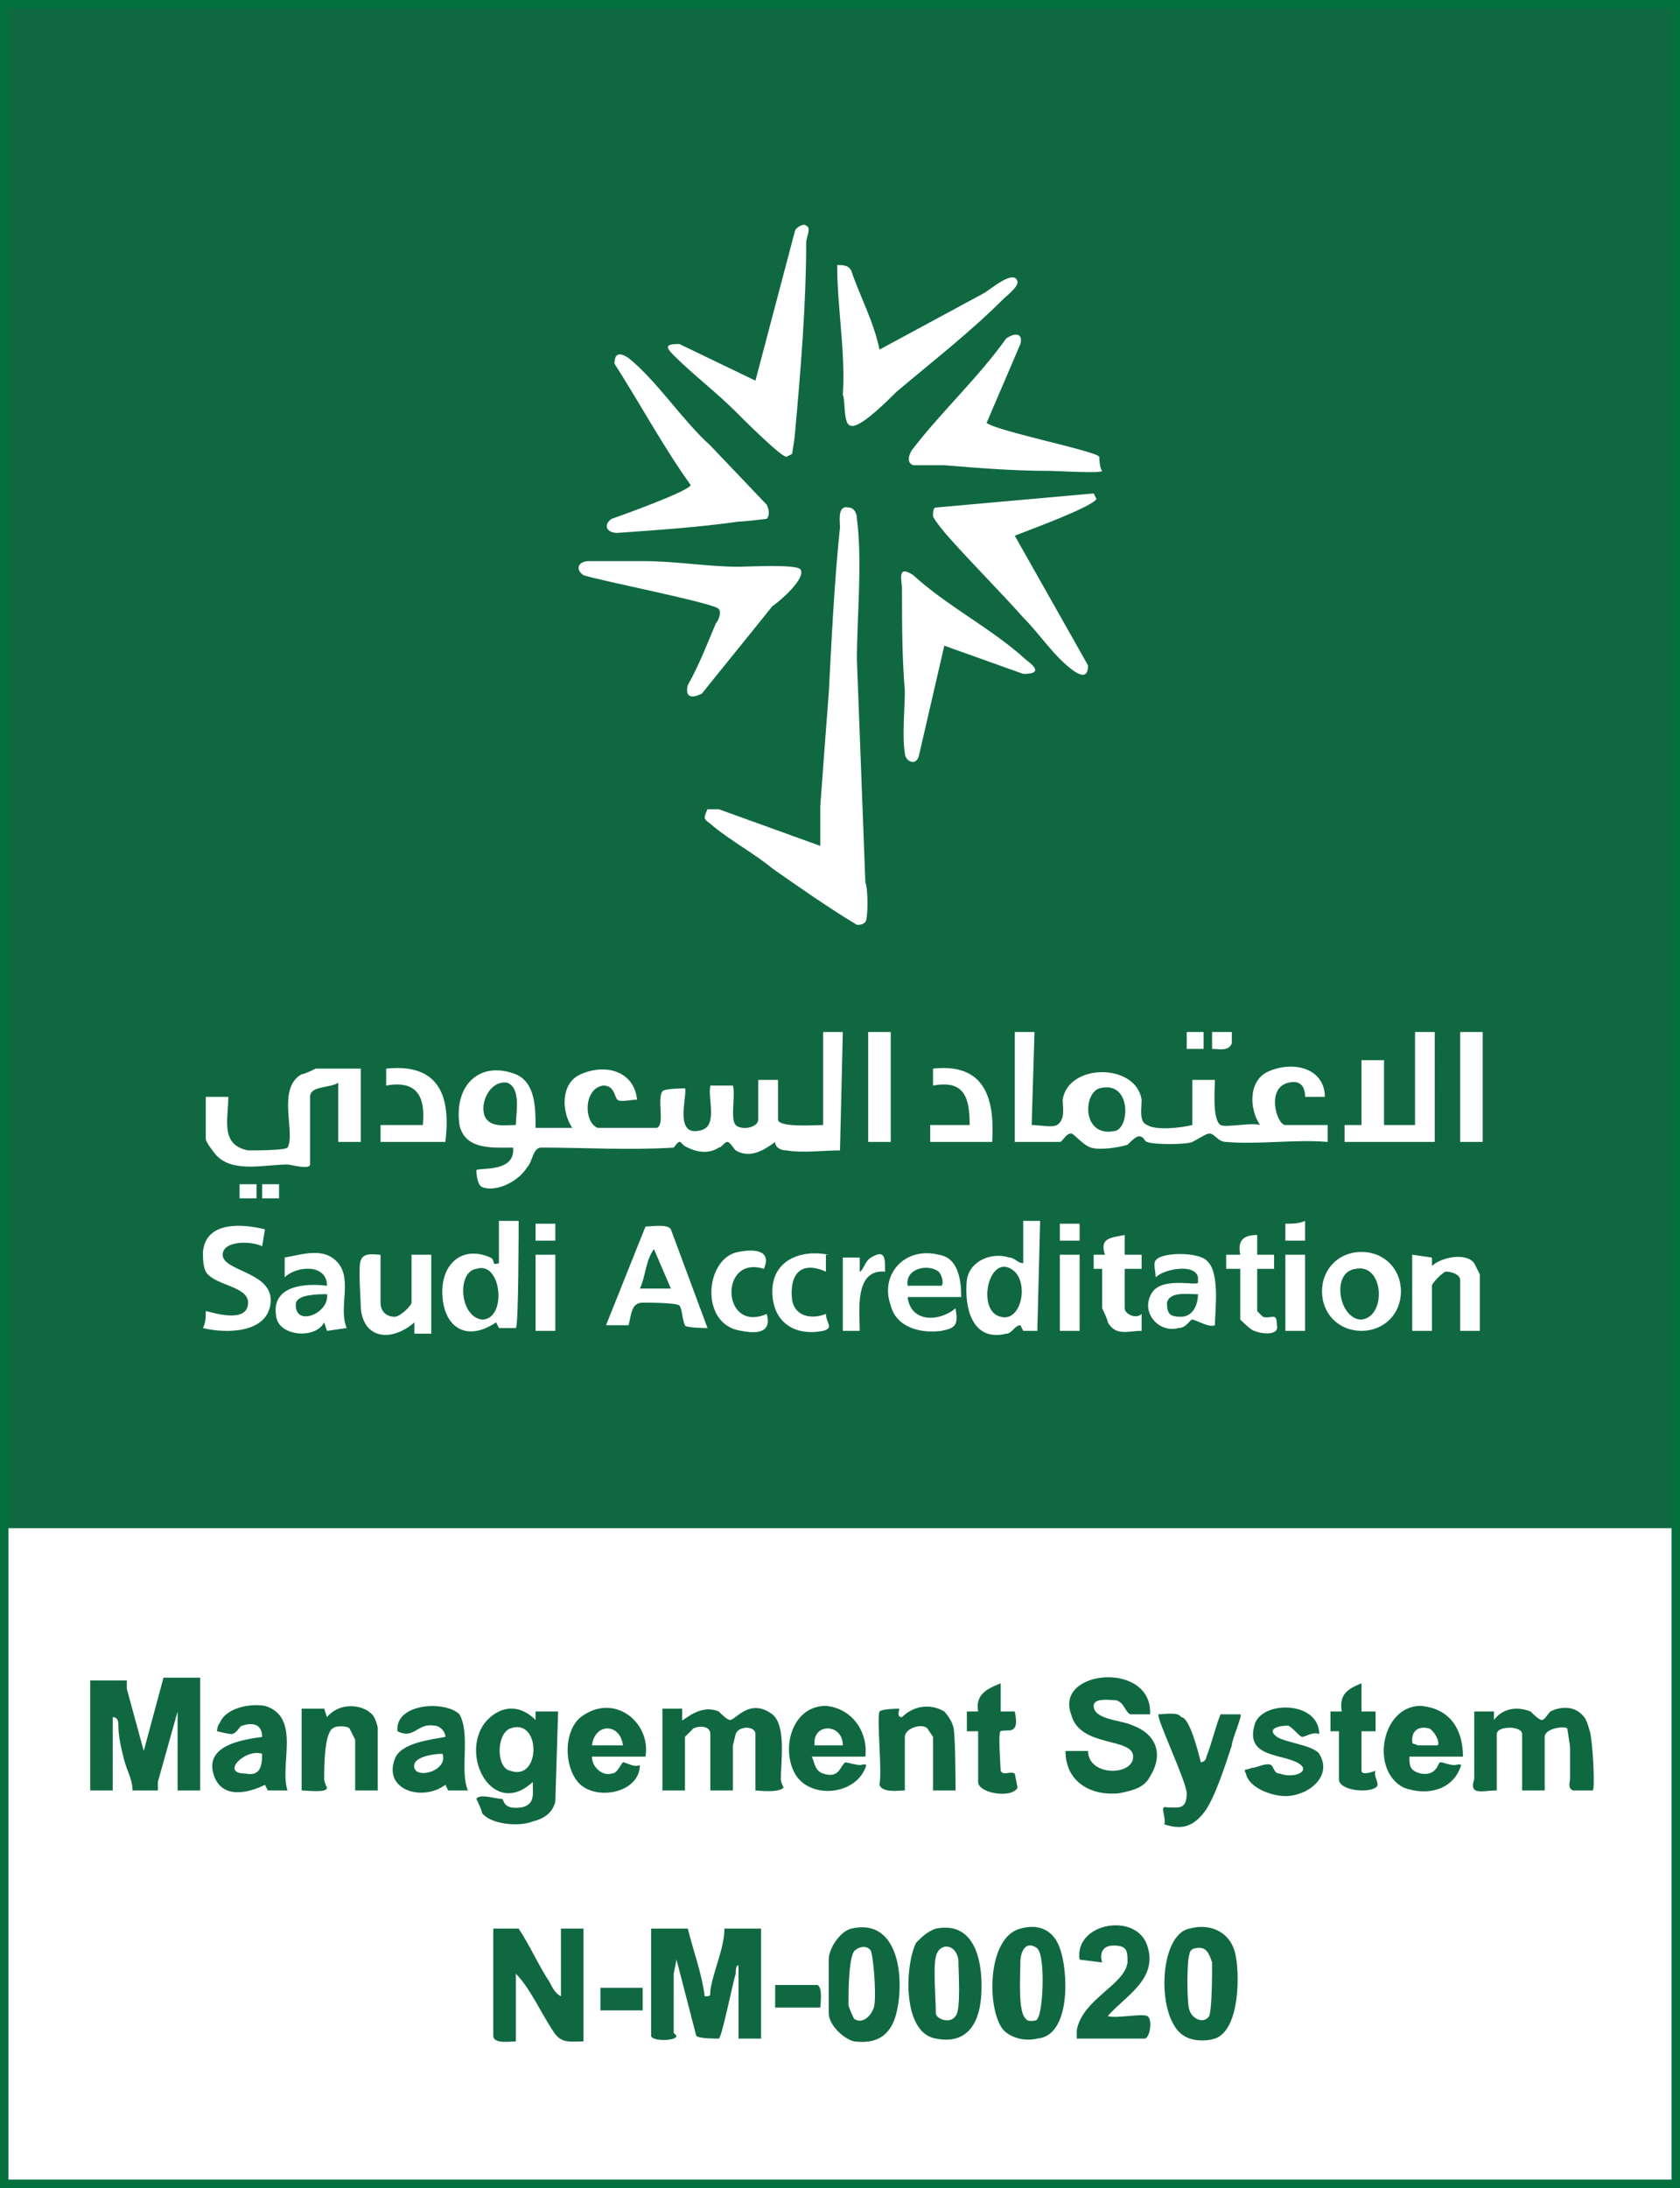 <?xml version="1.0" encoding="utf-8"?>
<!-- Generator: Adobe Illustrator 29.4.0, SVG Export Plug-In . SVG Version: 9.03 Build 0)  -->
<svg version="1.1" id="Layer_2_00000064331934455851539820000005958584411091866782_"
	 xmlns="http://www.w3.org/2000/svg" xmlns:xlink="http://www.w3.org/1999/xlink" x="0px" y="0px" viewBox="0 0 59.6 77.6"
	 style="enable-background:new 0 0 59.6 77.6;" xml:space="preserve">
<style type="text/css">
	.st0{fill:#106841;}
	.st1{fill:#04713F;}
</style>
<g id="Layer_1-2">
	<g>
		<g>
			<path class="st0" d="M59.5,77.4L59.5,77.4L0.2,77.5V0.2h59.3v54H0.2v23.2L59.5,77.4L59.5,77.4z M28.6,8c-0.1-0.1-0.4,0.1-0.4,0.2
				l-1.4,5.3l-2.7-1.3c-0.5,0-0.5,0.1-0.2,0.4c0.7,0.7,1.5,1.3,2.2,2c0.3,0.3,1.6,1.6,1.8,1.6c0,0,0.2-0.1,0.2-0.1
				c0,0,0.1-0.6,0.1-0.7c0.2-2.2,0.4-4.6,0.4-6.8C28.6,8.4,28.8,8.1,28.6,8L28.6,8z M31.2,12.4c-0.2-1-0.7-1.9-1-2.8
				c-0.1-0.2-0.3-0.2-0.5-0.2c0,1.5,0.3,3.1,0.2,4.6c0.1,0.2,0,1.1,0.3,1.1c0.3,0.1,1.3-0.9,1.6-1.2c1.3-1.1,2.6-2.1,3.8-3.3
				c0.1-0.1,0.5-0.4,0.5-0.6c-0.1-0.5-1,0.3-1.2,0.4L31.2,12.4L31.2,12.4z M39,16.2c-0.1-0.2-3.6-0.9-4-1.2l1.2-2.8
				c0.1-0.4-0.2-0.4-0.5-0.2c-1,1.4-2.3,2.6-3.3,3.9c-0.1,0.1-0.3,0.5,0,0.6c0.3,0,0.7,0,1.1,0c1.2,0.1,2.5,0.2,3.7,0.2
				c0.3,0,1.9,0.1,1.9,0C39,16.6,39,16.2,39,16.2L39,16.2z M25.2,15.8c-1-0.9-1.9-2.3-2.9-3.1c-0.3-0.2-0.5-0.2-0.5,0.2
				c0.9,1.4,1.7,2.9,2.7,4.3c0,0.2-2.5,1.1-2.8,1.2c-0.3,0.2-0.2,0.5,0.2,0.5c1.4-0.1,2.9-0.2,4.3-0.4c0.2,0,1-0.1,1-0.1
				c0.1-0.1,0.1-0.3,0-0.5L25.2,15.8L25.2,15.8z M38.8,17.5l-5.6,0.5c-0.1,0-0.1,0.2-0.1,0.3c0,0.1,0.5,0.7,0.6,0.8
				c0.8,0.9,1.8,1.9,2.6,2.8c0.6,0.6,1.1,1.4,1.8,1.9c0.3,0.2,0.5,0.2,0.5-0.2L36,19c0.5-0.2,2.7-1,2.9-1.3
				C38.9,17.7,38.8,17.5,38.8,17.5L38.8,17.5z M25.1,28.7c0,0-0.1,0.2-0.1,0.3c0,0.1,0.2,0.2,0.3,0.3c0.6,0.5,1.5,1,2.1,1.5
				c1,0.7,2,1.4,3,2c0.1,0,0.2,0,0.3-0.1c0.1-0.1,0.1-1.2,0-1.4c-0.1-2.6-0.2-5.3-0.3-7.9c0-1.5,0.2-3.5,0-5c0-0.2-0.1-0.4-0.3-0.4
				c-0.4-0.1-0.3,0.5-0.3,0.7c-0.2,1.9-0.3,4-0.4,5.9c-0.1,1.3-0.2,2.6-0.3,4c0,0.5,0,1,0,1.4l-3.6-1.3
				C25.4,28.7,25.1,28.7,25.1,28.7L25.1,28.7z M28.4,20.2c-0.1-0.2-1.9-0.1-2.2-0.1c-1.1,0-2.2-0.2-3.4-0.2c-0.6,0-1.3,0-1.9,0
				c-0.4,0-0.5,0.3-0.2,0.5c0.6,0.2,4.7,1,4.8,1.2c0.1,0.1,0,0.4-0.1,0.5c-0.3,0.7-0.6,1.5-1,2.2c-0.1,0.4,0.1,0.5,0.5,0.3
				c0.8-1,1.7-2.1,2.5-3.1C27.7,21.3,28.6,20.5,28.4,20.2L28.4,20.2z M33.5,22.9l2.8,1c0.6,0,0.5-0.2,0.1-0.5c-1.2-1.1-2.8-1.9-4-3
				C31.8,20,32,20.6,32,20.9c0,1.2,0,2.4,0.1,3.6c0,0.6-0.1,1.6,0,2.2c0,0.3,0.4,0.5,0.5,0.1L33.5,22.9z M29.9,36.6h-0.7v3.3
				c-0.3,0-1.6,0.1-1.6-0.2v-1.4h-0.7v1.4c0,0.3-0.6,0.4-0.8,0.2s0-1.1-0.1-1.4h-0.8c-0.1,0.5,0.3,1.5-0.4,1.6
				c-0.9,0.2-0.4-1.3-0.5-1.5c0,0-0.7,0-0.8,0.1c-0.2,0.3,0.1,1.2-0.2,1.3c-0.2,0-2,0-2.1,0c-0.5-0.2-0.5-1.4,0.2-1.5
				c0.4,0,0.4,0.4,0.5,0.5c0.1,0.1,0.5,0,0.7,0c-0.1-1-1.1-1.3-2-0.9c-0.7,0.3-0.7,1.3-0.3,1.9h-1.3c0-0.7,0-1.6-0.7-1.9
				c-1.3-0.5-2.2,0.4-2,1.8c0.2,0.9,1.2,0.8,1.9,0.8c0.1,0.9-1.2,0.7-1.3,0.8c0,0,0,0.5,0.2,0.6c0.5,0.2,1.3-0.2,1.6-0.7
				c0.2-0.2,0.2-0.7,0.5-0.7c1.6,0,3.1,0.1,4.7,0c0.3-0.4,0.2-0.1,0.5,0c0.4,0.2,0.8,0.2,1.1,0c0.1,0,0.2-0.2,0.3-0.2
				s0.2,0.2,0.3,0.3c0.5,0.3,1,0,1.4-0.3c0,0.2,0.2,0.3,0.4,0.3c0.6,0.1,1.3,0,1.9,0L29.9,36.6L29.9,36.6z M30.8,36.6v3.9h0.8v-3.9
				H30.8z M36.7,36.6h-0.7v3.9h1.6c0.1,0,0.2-0.3,0.4-0.3c0.1,0,0.4,0.4,0.7,0.5c0.3,0.1,1,0,1.3-0.1c0.1-0.1,0.3-0.3,0.4-0.3
				c0.2,0,0.2,0.2,0.3,0.2c0.2,0.1,1.4,0.1,1.6,0s0.5-0.3,0.6-0.3c0.2,0,0.3,0.3,0.6,0.3c1.1,0.1,2.5-0.1,3.6,0v-0.6h-1.5
				c-0.3,0-0.7-1.3,0.1-1.5c0.4-0.1,0.6,0.1,0.6,0.5h0.7c0-1-1.1-1.3-2-0.9c-0.7,0.3-0.7,1.3-0.3,1.9c-0.3-0.1-1.2,0.1-1.4,0
				c-0.3-0.2-0.2-1.3-0.2-1.6h-0.8v1.6c-0.4,0.1-1.3,0.2-1.6,0c-0.3-0.1-0.2-0.6-0.2-0.9c-0.2-1.3-2.6-1.3-2.8,0
				c0,0.3,0.1,0.7-0.2,0.9c-0.2,0.1-0.6,0-0.9,0L36.7,36.6L36.7,36.6z M42.7,36.6h-0.6v0.6h0.6V36.6z M43.7,36.6H43v0.6
				c0.2,0,0.6,0.1,0.7-0.2C43.7,37,43.7,36.7,43.7,36.6z M50.9,36.6h-0.7v3.3h-1.1v-2.3h-0.8v2.3h-0.6v0.6h3.2V36.6L50.9,36.6z
				 M52.6,36.6h-0.8v3.9h0.8V36.6z M12.8,37.9h-1.6c0,0-0.4,0.2-0.5,0.2c-0.9,0.5-0.2,2.1-0.5,2.6c-0.1,0.1-1.1,0.1-1.4,0.1
				c-1-0.2-0.7-1.1-0.7-1.9H7.3v1.5c0,0.1,0.3,0.5,0.4,0.6c0.6,0.6,1.7,0.3,2.5,0.3c0.1,0,0.8,0.2,0.8,0v-2.4c0-0.4,0.7-0.3,1-0.5
				v2.1h0.8L12.8,37.9L12.8,37.9z M15.8,40.5c0.2-1.6-0.2-2.8-2.1-2.6v0.6c1.1-0.2,1.4,0.4,1.3,1.4h-1.5v0.6L15.8,40.5L15.8,40.5z
				 M35.2,40.5c0.1-1.6-0.3-2.8-2.1-2.6v0.6c1.1-0.2,1.3,0.4,1.3,1.4H33v0.6L35.2,40.5L35.2,40.5z M9.1,42H8.5v0.5h0.6V42z M9.9,42
				H9.3v0.5h0.6V42z M18.4,43.3h-0.7v1.5c-0.3,0.1-0.1-0.1-0.3-0.2c-0.9-0.4-1.6,0.1-1.7,1c-0.1,1.3,0.7,2.1,1.9,1.3l0.1,0.2h0.6
				C18.4,47.1,18.4,43.3,18.4,43.3z M36.9,43.3h-0.6v1.5c-0.2,0-0.3-0.2-0.5-0.2c-0.6-0.2-1.4,0.1-1.5,0.8c-0.1,1,0.2,2.2,1.4,1.9
				c0.2,0,0.3-0.3,0.5-0.3l0.1,0.2h0.5L36.9,43.3L36.9,43.3z M46.3,44v-0.7c-0.2,0.1-0.5,0.1-0.7,0.1V44H46.3z M19.7,43.4H19V44h0.7
				V43.4z M38.3,43.4h-0.7V44h0.7V43.4z M9.4,43.6c-0.8-0.2-2.1-0.3-2.2,0.8c0,0.2,0,0.5,0.1,0.7c0.3,0.5,1.5,0.5,1.5,1.1
				c0,0.8-1.4,0.3-1.5,0.3c0,0.2,0,0.4-0.1,0.6c0.8,0.2,2.3,0.2,2.4-0.9s-1.7-1.1-1.7-1.7c0-0.5,1-0.5,1.4-0.3L9.4,43.6z M25.1,47.1
				l-1.3-3.5c-0.1-0.2-0.7-0.1-0.9-0.1l-1.4,3.5h0.8c0.1-0.4,0.1-0.8,0.5-0.8c0.2,0,1.2,0,1.3,0.1s0.1,0.5,0.2,0.7
				C24.3,47.1,25.1,47.1,25.1,47.1z M39.1,45v1.4c0,0,0.2,0.4,0.2,0.5c0.3,0.5,0.7,0.3,1.2,0.3v-0.6c-0.2,0.2-0.6,0-0.6-0.2V45h0.6
				v-0.5h-0.6l0-0.7c-0.5,0.1-0.9,0.1-0.7,0.7h-0.4V45C38.7,45,39.1,45,39.1,45z M44,45v1.8c0,0,0.4,0.4,0.5,0.4
				c0.2,0.1,0.9,0.2,0.8-0.2c0-0.5-0.2-0.2-0.5-0.3c0,0-0.2-0.2-0.2-0.2V45h0.6v-0.5h-0.6l0-0.7c-0.5,0-0.7,0.2-0.6,0.7h-0.5V45
				L44,45L44,45z M12.3,47.1c-0.3-0.7,0.2-1.7-0.3-2.3s-1.3-0.3-1.9-0.2v0.7c0.4-0.4,1.5-0.5,1.5,0.3c-0.8-0.1-2,0-1.8,1.1
				c0.1,0.7,1.4,0.8,1.7,0.2l0.1,0.3L12.3,47.1L12.3,47.1z M13.5,44.5c-0.2,0-0.6-0.1-0.7,0.2c-0.1,0.2,0,1.4,0,1.7
				c0.1,1.1,1.1,1.2,1.9,0.5v0.4h0.6v-2.8h-0.7v1.7c0,0.1-0.4,0.5-0.6,0.5c-0.3,0-0.5-0.2-0.5-0.5C13.5,46.3,13.5,44.4,13.5,44.5z
				 M19.7,44.5H19v2.7h0.7C19.7,47.1,19.7,44.5,19.7,44.5z M27.1,45c0.3-0.7-0.4-0.7-0.9-0.6c-1.2,0.2-1.4,2.6,0.1,2.8
				c0.5,0.1,1.1,0.1,0.9-0.6C25.6,47.3,25.5,44.5,27.1,45L27.1,45z M29.4,44.5c-1-0.2-2,0.2-2,1.3s0.8,1.6,1.8,1.4
				c0.4-0.1,0.1-0.3,0.1-0.6c-0.5,0.2-1.1,0.1-1.2-0.5c-0.1-0.9,0.3-1.4,1.2-1V44.5L29.4,44.5z M29.9,44.5v2.7h0.6
				c0-0.7-0.2-2.2,0.9-2.1c0-0.5,0-0.8-0.5-0.5c-0.2,0.1-0.3,0.5-0.4,0.5l0-0.5H29.9z M34.1,46c0-0.6-0.1-1.4-0.8-1.5
				c-1.2-0.3-2.1,0.7-1.7,1.8c0.2,0.8,1.1,1,1.8,0.9c0.5-0.1,0.6-0.2,0.5-0.8c-0.6,0.5-1.6,0.5-1.7-0.4H34.1z M38.3,44.5h-0.7v2.7
				h0.7C38.3,47.1,38.3,44.5,38.3,44.5z M42.8,44.7c-0.3-0.3-1.6-0.3-1.8,0c-0.1,0.1,0,0.4,0,0.6c0.3-0.3,1.4-0.5,1.5,0
				c0,0.1,0,0.2,0,0.2c-0.1,0.1-1.2-0.2-1.6,0.3c-0.5,0.7,0.2,1.5,0.9,1.3c0.3,0,0.4-0.3,0.5-0.3c0.1,0,0.6,0.3,0.8,0.2
				C43.1,46.5,43.3,45.1,42.8,44.7L42.8,44.7z M46.3,44.5h-0.7v2.7h0.7C46.3,47.1,46.3,44.5,46.3,44.5z M49.7,45.8
				c0-0.8-0.6-1.4-1.4-1.4s-1.4,0.6-1.4,1.4s0.6,1.4,1.4,1.4S49.7,46.6,49.7,45.8z M50.1,44.5v2.7h0.7v-1.6c0-0.1,0.4-0.5,0.5-0.5
				c0.2,0,0.5,0.1,0.5,0.3v1.8h0.7v-2c0,0-0.2-0.4-0.2-0.4c-0.3-0.4-1.2-0.2-1.5,0.1v-0.3L50.1,44.5L50.1,44.5z"/>
			<path class="st0" d="M3.2,59.6h1.3l0,0.3l0.6,2.2l0.7-2.6h1.3v4H6.3v-2.8l-0.7,2.5l0,0.3H4.7c0-0.4-0.2-0.7-0.3-1.1
				c-0.1-0.4-0.2-0.8-0.2-1.2c0-0.1,0-0.3-0.2-0.3v2.6H3.2L3.2,59.6L3.2,59.6z"/>
			<path class="st0" d="M23.1,68.4h1.3c0.2,0.8,0.5,1.6,0.6,2.4c0.2,0,0.2,0,0.2-0.2c0.1-0.7,0.5-1.5,0.5-2.2h1.3v3.9h-0.8v-2.6
				c-0.1,0-0.1,0.2-0.1,0.3c-0.1,0.3-0.5,2.3-0.6,2.3c-0.2,0-0.7,0-0.8-0.1L24,69.5L23.9,70v2.1c0,0,0.1,0.1,0.1,0.1
				c0,0.2-0.9,0.2-0.9,0L23.1,68.4L23.1,68.4z"/>
			<path class="st0" d="M17.5,68.4l0.9,0c0.4,0.6,0.7,1.3,1.1,1.9c0.1,0.2,0.2,0.4,0.4,0.5v-2.4h0.8v4c-0.5,0-0.8,0.1-1.1-0.4
				c-0.4-0.6-0.8-1.5-1.3-2v2.4c-0.2,0-0.8,0.1-0.8-0.2C17.5,72.2,17.5,68.4,17.5,68.4z"/>
			<path class="st0" d="M40.8,60.8c-0.2,0-0.5,0-0.7,0c-0.2-0.1-0.2-0.4-0.5-0.5c-0.2,0-0.8-0.1-0.8,0.2c0,0.5,1,0.5,1.4,0.7
				c0.8,0.3,1.1,1,0.6,1.8c-0.2,0.4-0.6,0.5-1.1,0.6c-1,0.1-1.9-0.4-1.9-1.5h0.8c0,0.9,1.6,0.9,1.6,0.2s-1.9-0.3-2.2-1.5
				C37.4,59.2,40.9,58.9,40.8,60.8L40.8,60.8z"/>
			<path class="st0" d="M26.8,63.5v-2c0-0.3-0.6-0.3-0.7,0c0,0-0.1,0.4-0.1,0.4v1.6h-0.8v-2c0-0.3-0.4-0.3-0.6-0.2
				c0,0-0.3,0.3-0.3,0.3v1.9h-0.8v-2.9h0.7V61c0,0.1,0.6-0.6,1.3-0.3c0.1,0.1,0.3,0.3,0.4,0.3c0.2,0,0.7-0.8,1.5-0.2
				c0.5,0.4,0.3,1.7,0.3,2.3c0,0.1,0.1,0.3,0.1,0.3C27.6,63.6,26.9,63.5,26.8,63.5L26.8,63.5z"/>
			<path class="st0" d="M56.5,63.5c0,0-0.6,0-0.7,0c-0.2-0.1-0.1-0.3-0.1-0.4c0-0.3,0-0.8,0-1.1c0-0.1-0.1-0.7-0.1-0.7
				c-0.1-0.1-0.8,0-0.8,0.3v1.9H54v-2c0-0.3-0.9-0.3-0.9,0v2c-0.5,0-1,0.2-0.8-0.4v-2.4l0.7,0l0,0.3c0.3-0.4,0.8-0.5,1.3-0.3
				c0.1,0.1,0.3,0.3,0.4,0.3c0.1,0,0.2-0.2,0.3-0.3c0.4-0.2,0.9-0.2,1.2,0.2c0.1,0.1,0.2,0.5,0.2,0.5C56.5,61.7,56.6,63.5,56.5,63.5
				L56.5,63.5z"/>
			<path class="st0" d="M19.7,63.9c-0.1,0.4-0.4,0.6-0.8,0.7c-0.5,0.2-1.5,0.1-1.8-0.3c0-0.1-0.2-0.5-0.2-0.5c0.1-0.2,0.7,0,0.9,0
				c0.1,0,0,0.4,0.7,0.3c0.5-0.1,0.4-0.5,0.4-0.9c-1.4,1.3-2.6-0.9-1.7-2.1c0.5-0.6,1.2-0.7,1.8-0.1l0-0.3h0.8L19.7,63.9L19.7,63.9z
				 M18.1,61.3c-0.5,0.2-0.5,1.4,0,1.5C19.2,63.2,19.2,60.9,18.1,61.3z"/>
			<path class="st0" d="M42.2,68.4c0.7-0.2,1.4,0.1,1.6,0.8s0.2,2.8-0.7,3.1c-0.3,0.1-0.8,0.1-1.1-0.1C41,71.6,41.1,68.6,42.2,68.4z
				 M42.4,69.1c-0.1,0-0.2,0.1-0.2,0.2c-0.1,0.2-0.1,1.8,0,2c0.1,0.3,0.5,0.5,0.7,0.2C43,71.2,43,70,43,69.6
				C42.9,69.3,42.8,69,42.4,69.1z"/>
			<path class="st0" d="M33.2,68.4c1.5-0.3,1.7,1.4,1.6,2.5c-0.1,1-0.6,1.6-1.6,1.4c-1.2-0.2-1.1-2.6-0.7-3.4
				C32.7,68.7,32.9,68.5,33.2,68.4L33.2,68.4z M33.2,69.4c-0.1,0.4,0,1.5,0,2c0,0.2,0.5,0.4,0.7,0.1c0.2-0.2,0.1-1.6,0.1-2
				C33.9,68.9,33.3,68.9,33.2,69.4L33.2,69.4z"/>
			<path class="st0" d="M36.2,68.4c0.7-0.2,1.2,0.1,1.4,0.7c0.3,0.8,0.4,3.1-0.8,3.2c-0.4,0.1-0.9,0-1.2-0.3
				C35,71.3,35,68.7,36.2,68.4L36.2,68.4z M36.8,71.6c0.2-0.2,0.3-2.2,0-2.5c-0.4-0.3-0.6,0.1-0.6,0.5s-0.1,1.8,0.2,2
				C36.4,71.7,36.8,71.7,36.8,71.6L36.8,71.6z"/>
			<path class="st0" d="M30.2,68.4c1.7-0.4,1.9,1.8,1.6,3c-0.2,0.8-0.7,1.1-1.5,1c-0.4-0.1-0.9-0.6-0.9-1c0-0.3,0-1.5,0-1.9
				S29.8,68.5,30.2,68.4z M30.3,71.6c0.3,0.2,0.6-0.1,0.7-0.4s0-1.7-0.1-2c-0.1-0.2-0.4-0.2-0.6,0c-0.2,0.3-0.2,1.5-0.2,1.9
				C30.1,71.2,30.3,71.6,30.3,71.6L30.3,71.6z"/>
			<path class="st0" d="M38.2,72.3c0-0.1,0-0.2,0-0.3c0.2-1.1,1.7-1.6,1.8-2.4c0-0.4,0-0.6-0.5-0.6c-0.4,0-0.5,0.3-0.4,0.6l-0.8-0.1
				c-0.2-1.3,2-1.7,2.4-0.5s-0.8,1.8-1.4,2.5c0.3,0.1,1.2-0.1,1.4,0c0.2,0.1,0.1,0.8-0.1,0.8C40.7,72.3,38.2,72.3,38.2,72.3z"/>
			<path class="st0" d="M16.6,63.5h-0.7l-0.1-0.2c-0.8,0.6-2.2,0.2-1.8-0.9c0.2-0.6,1.3-0.7,1.8-0.8c0-0.2-0.2-0.4-0.4-0.4
				c-0.6-0.1-0.7,0.5-1.3,0.2c-0.1-1,1.7-1.1,2.2-0.6C16.7,61.5,16.3,62.8,16.6,63.5z M15.7,62.2c-0.3,0-1.1,0.1-1,0.5
				S15.9,62.8,15.7,62.2z"/>
			<path class="st0" d="M10.2,63.5H9.5l-0.1-0.2c-0.6,0.3-1.5,0.5-1.8-0.3c-0.4-1.1,1-1.3,1.7-1.4c0-0.5-0.4-0.5-0.7-0.4
				c-0.1,0-0.2,0.3-0.4,0.3c-0.1,0-0.5-0.1-0.5-0.1c0,0,0-0.2,0.1-0.3c0.2-0.5,1-0.7,1.6-0.6C10.7,60.9,9.9,62.6,10.2,63.5
				L10.2,63.5z M9.3,62.2c-0.6-0.2-1.5,0.7-0.6,0.7C9.2,63,9.3,62.7,9.3,62.2z"/>
			<path class="st0" d="M42.6,62.5c0.1,0,0.2-0.1,0.2-0.2c0.2-0.5,0.3-1,0.5-1.5H44c0.1,0-0.3,0.9-0.3,1.1c-0.2,0.6-0.6,1.9-1,2.4
				s-0.8,0.6-1.4,0.4c0.1-0.2-0.2-0.7,0.1-0.6c0.4,0,0.7,0.1,0.7-0.5c0-0.4-1.1-2.7-1-2.8c0.2,0,0.7-0.1,0.8,0.1
				C42.2,60.9,42.5,62.1,42.6,62.5L42.6,62.5z"/>
			<path class="st0" d="M51.9,62.3H50c0,0.3,0,0.5,0.4,0.6c0.6,0.1,0.6-0.4,0.7-0.4c0.1,0,0.3,0.1,0.5,0.1c0.1,0,0.3-0.1,0.2,0.1
				c-0.3,0.8-1.2,1-2,0.7c-1.2-0.6-0.8-2.9,0.6-2.9C51.5,60.6,51.9,61.4,51.9,62.3z M51,61.9c0.1-0.1-0.1-0.5-0.3-0.6
				c-0.4-0.1-0.6,0.1-0.6,0.4c0,0.2,0,0.1,0.2,0.2C50.3,61.9,51,61.9,51,61.9z"/>
			<path class="st0" d="M22.9,62.3H21c0,0.4,0.4,0.7,0.7,0.6c0.2,0,0.3-0.3,0.4-0.4c0.1,0,0.4,0.2,0.6,0.1c0,1-1.6,1.3-2.2,0.6
				c-0.5-0.6-0.5-1.8,0.1-2.3C21.8,60,23.1,61.1,22.9,62.3L22.9,62.3z M22.1,61.9c-0.1-0.8-1-0.8-1.1,0H22.1z"/>
			<path class="st0" d="M30.7,62.3h-1.9c0.1,0.2,0.1,0.5,0.4,0.6c0.6,0.2,0.6-0.3,0.8-0.4c0,0,0.4,0.1,0.5,0.1s0.3-0.1,0.2,0.1
				c-0.4,1-2,1.1-2.5,0.2s-0.1-2.4,1.1-2.4C30.3,60.6,30.8,61.5,30.7,62.3z M29.9,61.9c0-0.8-1.1-0.8-1,0H29.9z"/>
			<path class="st0" d="M33.9,63.5h-0.8v-1.9c0,0-0.2-0.3-0.2-0.3c-0.2-0.2-0.8,0-0.8,0.3v1.9c-0.2,0-0.8,0.1-0.9-0.2
				c0.1-0.5-0.1-2.3,0-2.6c0.1-0.1,0.7-0.1,0.7-0.1c0,0.1-0.1,0.3,0.1,0.3c0.4-0.4,1-0.5,1.5-0.2c0.1,0.1,0.3,0.4,0.3,0.5
				C33.9,61.2,33.9,63.5,33.9,63.5z"/>
			<path class="st0" d="M46.8,61.5c-0.2-0.1-0.5,0.1-0.6,0.1s-0.3-0.3-0.5-0.4c-0.3,0-0.8,0.1-0.4,0.4c0.3,0.2,1.3,0.3,1.5,0.6
				c0.5,0.8-0.4,1.5-1.2,1.5c-0.5,0-1.3-0.3-1.4-0.8c-0.1-0.2,0-0.1,0.2-0.2c0.2,0,0.5-0.2,0.7-0.1c0.1,0.1,0.1,0.3,0.3,0.3
				c0.5,0.2,1.2-0.1,0.6-0.4s-1.8-0.2-1.5-1.3C44.7,60.3,46.8,60.3,46.8,61.5L46.8,61.5z"/>
			<path class="st0" d="M13.4,63.5h-0.8v-1.8c0,0-0.2-0.4-0.2-0.4c-0.1-0.1-0.5-0.1-0.6,0c-0.3,0.2-0.3,1.4-0.3,1.8
				c0,0.1,0.1,0.3,0.1,0.3c0,0.2-0.7,0.1-0.9,0.1v-2.9h0.8l0.1,0.3c0.4-0.5,1.2-0.5,1.6-0.1c0.1,0.1,0.2,0.4,0.2,0.5V63.5L13.4,63.5
				z"/>
			<path class="st0" d="M34.7,61.4h-0.4v-0.7h0.4c-0.1-0.6,0.3-0.8,0.8-1v1H36c0.2,0.9-0.3,0.6-0.5,0.7c-0.1,0,0,1.3,0,1.4
				c0.1,0.2,0.3,0,0.5,0.1l0.1,0.5c-0.2,0.4-1.4,0.2-1.4-0.2C34.7,63.2,34.7,61.4,34.7,61.4z"/>
			<path class="st0" d="M47.6,61.4h-0.4v-0.7h0.4c-0.1-0.6,0.2-0.8,0.7-1l0,1h0.5v0.7h-0.5v1.4c0,0.2,0.5,0,0.5,0
				c-0.1,0.2,0.2,0.5,0,0.6c-0.3,0.2-1.3,0.1-1.3-0.3V61.4L47.6,61.4z"/>
			<path class="st0" d="M29.1,71.2h-1.6v-0.8H29C29.2,70.5,29.1,71.1,29.1,71.2z"/>
			<rect x="21.3" y="70.5" class="st0" width="1.5" height="0.8"/>
			<path class="st0" d="M18.3,39.9c-0.4,0-0.9,0.1-1.1-0.3c-0.2-0.5,0.2-1.3,0.8-1.2C18.5,38.6,18.3,39.5,18.3,39.9L18.3,39.9z"/>
			<path class="st0" d="M39,38.6c1.1-0.3,1.1,1.3,0.6,1.5C38.4,40.4,38.4,38.8,39,38.6z"/>
			<path class="st0" d="M23.8,45.7h-1.1c0.2-0.4,0.2-1,0.5-1.4L23.8,45.7L23.8,45.7z"/>
			<path class="st0" d="M16.9,45c0.9-0.3,1.1,1.8,0.2,1.8C16.3,46.7,16.2,45.1,16.9,45z"/>
			<path class="st0" d="M36,45.1c0.5,0.5,0.2,1.8-0.5,1.6C34.6,46.5,35.1,44.3,36,45.1z"/>
			<path class="st0" d="M48.1,45c1-0.2,1.1,1.7,0.2,1.8C47.5,46.8,47.2,45.1,48.1,45z"/>
			<path class="st0" d="M33.3,45.1c0.1,0.1,0.2,0.4,0.1,0.5h-1.2C32.1,45,32.9,44.8,33.3,45.1z"/>
			<path class="st0" d="M42.5,45.9c0,0.4-0.2,0.8-0.6,0.8c-0.4,0-0.5-0.1-0.5-0.5C41.5,45.8,42.1,45.9,42.5,45.9z"/>
			<path class="st0" d="M11.6,45.9c0.1,0.7-1.2,1.2-1.1,0.3C10.6,45.9,11.3,45.9,11.6,45.9z"/>
		</g>
		<path class="st1" d="M59.6,77.6H0V0h59.6V77.6z M0.3,77.3h59v-77h-59V77.3L0.3,77.3z"/>
	</g>
</g>
</svg>
